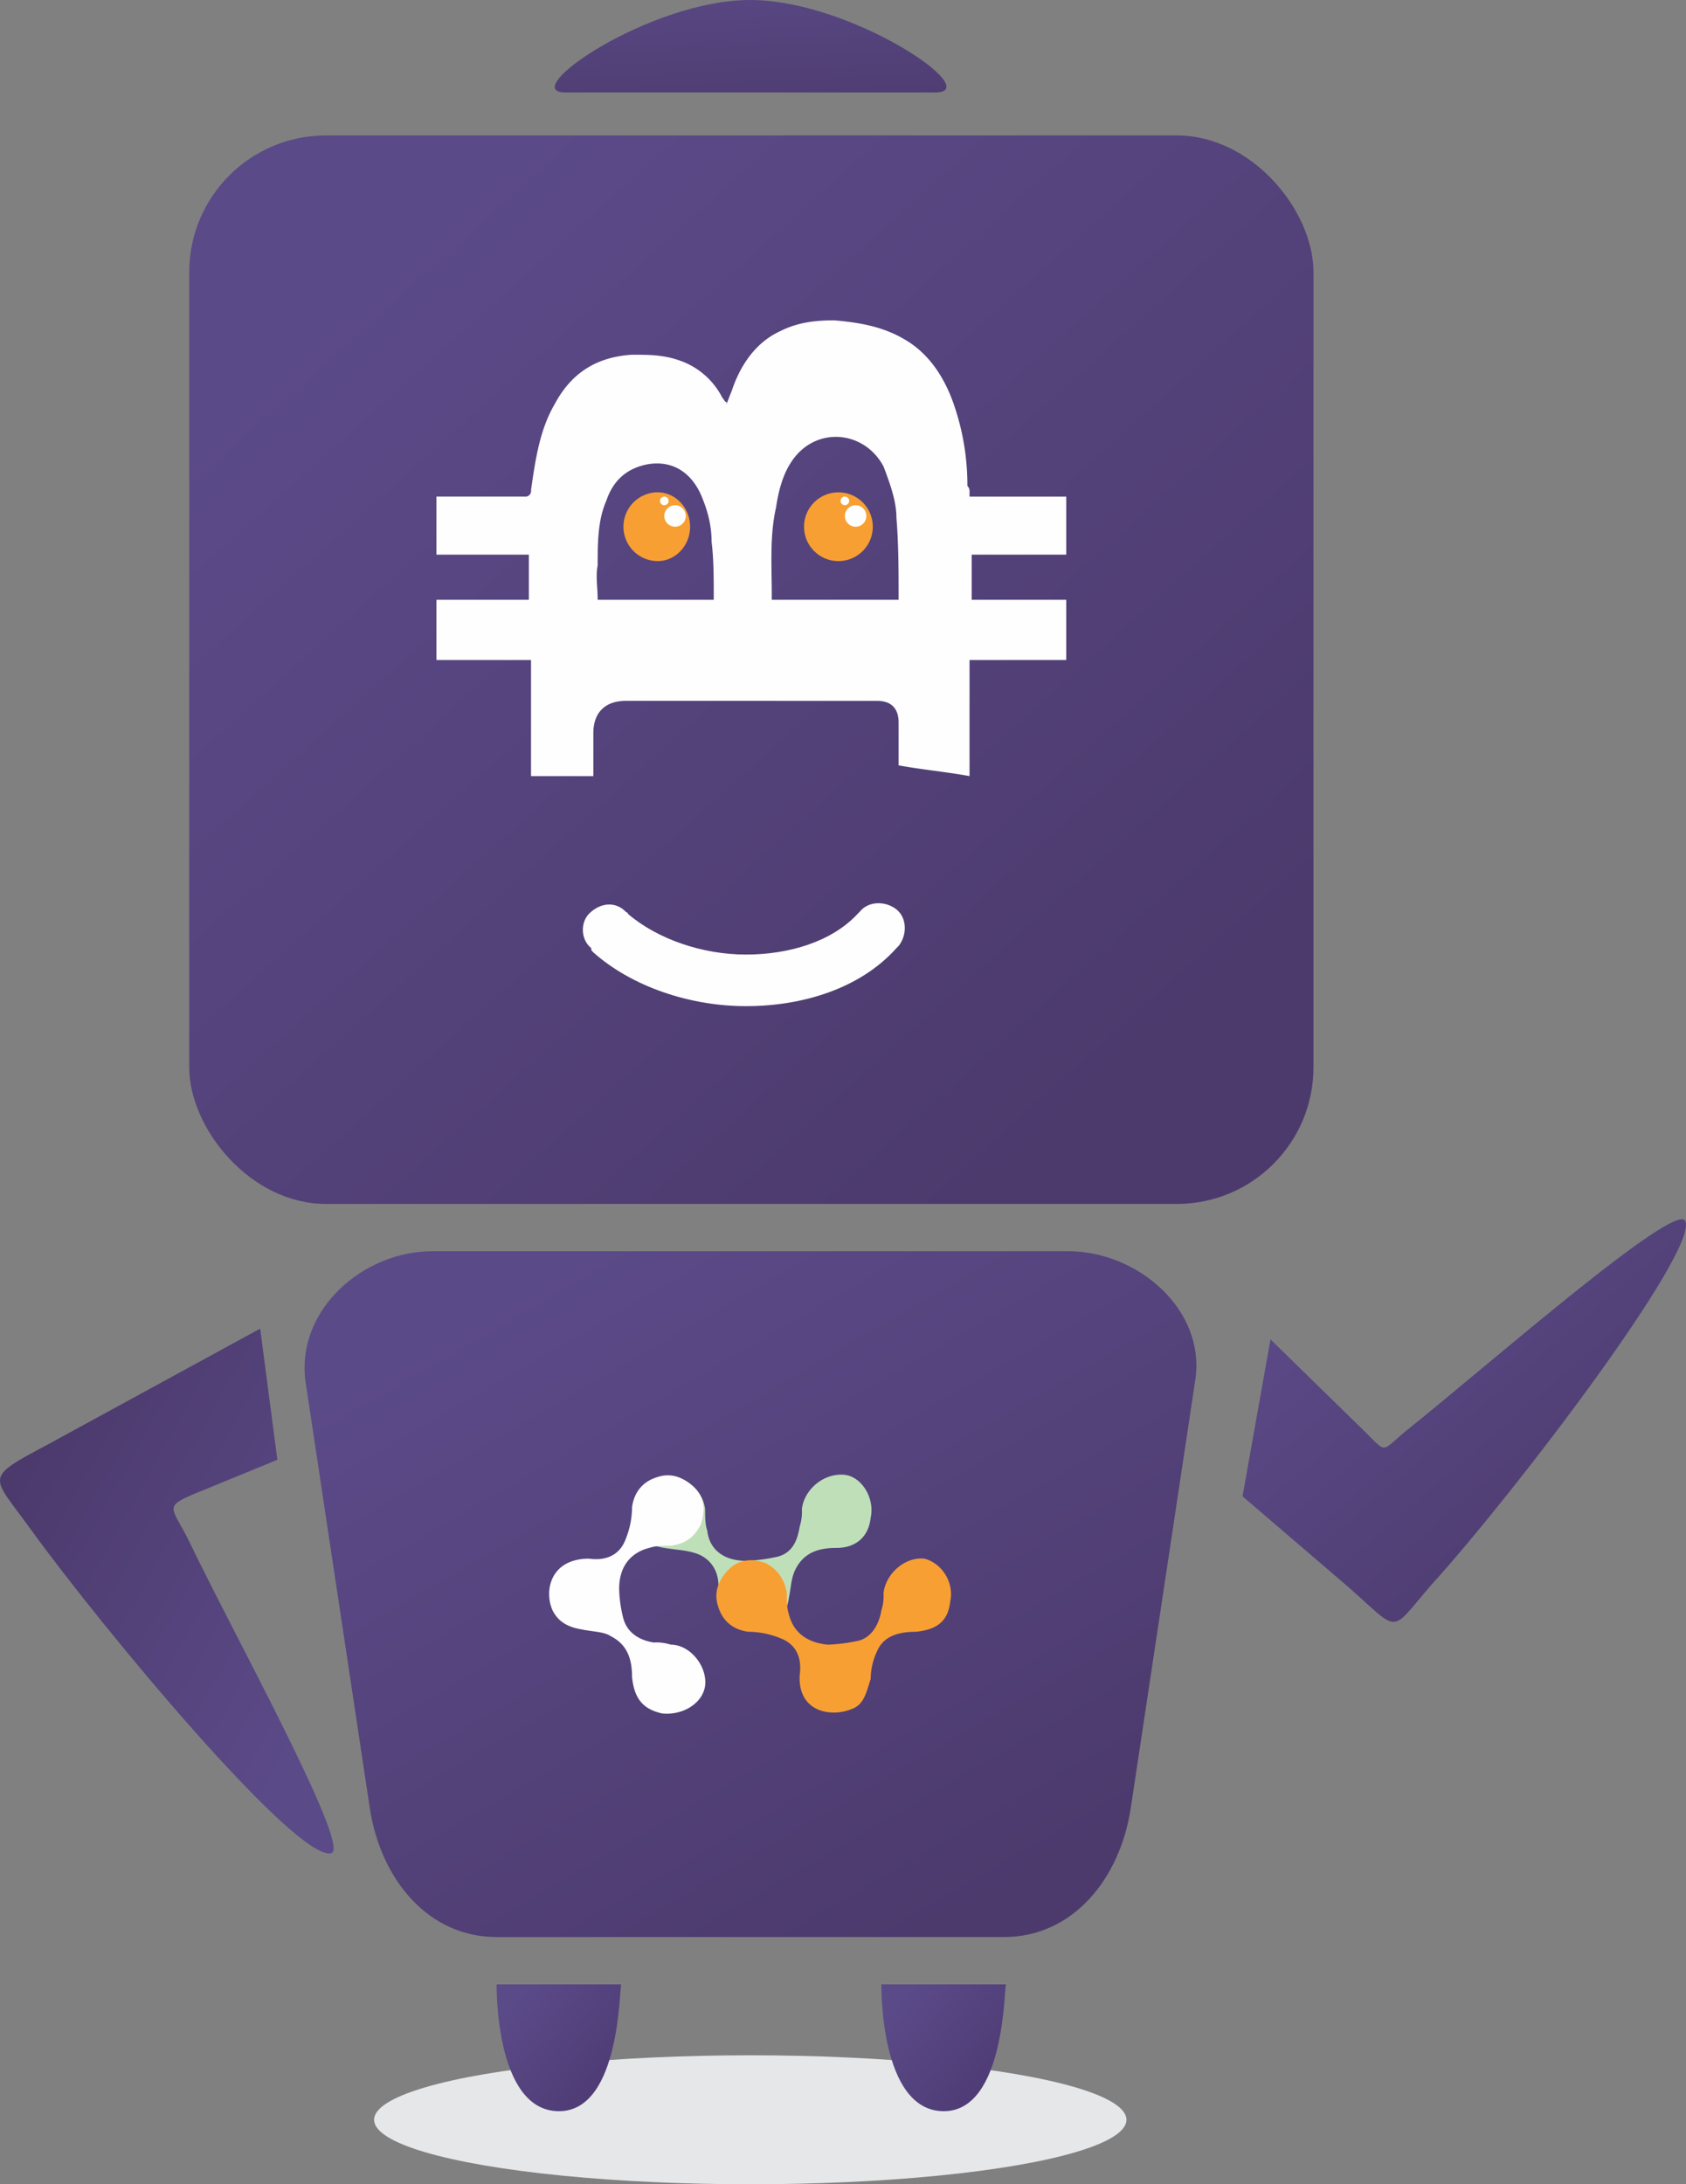 <svg xmlns="http://www.w3.org/2000/svg" xmlns:xlink="http://www.w3.org/1999/xlink" width="740.449" height="959.154" viewBox="0 0 740.449 959.154">
  <rect x="0" y="0" width="740.449" height="959.154" fill="#808080" stroke="none"/>
  <defs>
    <linearGradient id="linear-gradient" x1="0.165" y1="0.131" x2="0.834" y2="0.867" gradientUnits="objectBoundingBox">
      <stop offset="0" stop-color="#5b4a88"/>
      <stop offset="1" stop-color="#4c3a6d"/>
    </linearGradient>
    <linearGradient id="linear-gradient-2" x1="0.856" y1="0.788" x2="0.143" y2="0.215" xlink:href="#linear-gradient"/>
    <linearGradient id="linear-gradient-3" x1="0.159" y1="0.14" x2="0.84" y2="0.86" xlink:href="#linear-gradient"/>
    <linearGradient id="linear-gradient-4" x1="0.284" y1="-0.417" x2="0.716" y2="1.411" xlink:href="#linear-gradient"/>
    <linearGradient id="linear-gradient-5" x1="0.117" y1="0.177" x2="0.883" y2="0.823" gradientUnits="objectBoundingBox">
      <stop offset="0" stop-color="#5b4a88"/>
      <stop offset="1" stop-color="#4e3b75"/>
    </linearGradient>
    <linearGradient id="linear-gradient-7" x1="0.192" y1="0.094" x2="0.808" y2="0.906" xlink:href="#linear-gradient"/>
  </defs>
  <g id="Group_4" data-name="Group 4" transform="translate(-114 -88.846)">
    <ellipse id="Ellipse_7" data-name="Ellipse 7" cx="165.209" cy="28.321" rx="165.209" ry="28.321" transform="translate(278.294 991.357)" fill="#e6e7e8"/>
    <path id="Path_23" data-name="Path 23" d="M631.811,660.468c10.385,10.385,6.608,8.5,19.825-1.888C684.678,632.146,768.7,558.51,772.474,567.951c5.664,13.217-74.58,118.95-111.4,159.544-18.881,21.713-13.217,21.713-36.818.944L578,688.789l12.273-68.916Z" transform="translate(81.69 57.115)" fill-rule="evenodd" fill="url(#linear-gradient)"/>
    <path id="Path_24" data-name="Path 24" d="M84.963,690.692c-13.217,5.664-9.44,5.664-1.888,20.769,17.937,37.762,71.748,135,62.307,136.887-15.1,3.776-100.069-98.181-132.167-142.551-16.993-23.6-20.769-21.713,7.552-36.818L114.228,618l7.552,57.587Z" transform="translate(114.031 54.268)" fill-rule="evenodd" fill="url(#linear-gradient-2)"/>
    <rect id="Rectangle_4" data-name="Rectangle 4" width="493.738" height="469.192" rx="60" transform="translate(197.106 148.321)" fill="url(#linear-gradient-3)"/>
    <path id="Path_25" data-name="Path 25" d="M324.782,271.726v-1.888c0-7.552,0-16.049-.944-23.6,0-7.552-1.888-14.161-4.72-20.769-4.72-10.385-13.217-15.1-23.6-13.217-9.44,1.888-15.1,7.552-17.937,16.049-3.776,8.5-3.776,18.881-3.776,28.321-.944,4.72,0,9.44,0,15.1Zm81.188,0v-.944c0-11.329,0-23.6-.944-34.93,0-7.552-2.832-15.1-5.664-22.657-8.5-16.049-30.21-17.937-40.594-1.888-3.776,5.664-5.664,13.217-6.608,19.825-2.832,12.273-1.888,25.489-1.888,38.706v1.888ZM203,226.412h38.706a2.5,2.5,0,0,0,2.832-2.832c1.888-13.217,3.776-26.433,10.385-37.762,7.552-14.161,18.881-20.769,33.986-21.713,7.552,0,14.161,0,21.713,2.832a33.121,33.121,0,0,1,17.937,16.049c.944.944.944,1.888,1.888,1.888v.944c.944-2.832,1.888-4.72,2.832-7.552,3.776-10.385,10.385-19.825,20.769-24.545,7.552-3.776,15.1-4.72,23.6-4.72,11.329.944,21.713,2.832,31.154,8.5,11.329,6.608,17.937,17.937,21.713,29.266a108.336,108.336,0,0,1,5.664,34.93,3.468,3.468,0,0,1,.944,2.832v1.888h42.482V251.9H438.068v19.825h41.538V298.16H437.124v50.979c-10.385-1.888-20.769-2.832-31.154-4.72V325.537c0-5.664-2.832-9.44-9.44-9.44H286.076c-8.5,0-14.161,4.72-14.161,14.161v18.881H244.538V298.16H203V271.726h40.594V251.9H203Z" transform="translate(102.672 80.509)" fill="#fefefe" fill-rule="evenodd"/>
    <circle id="Ellipse_8" data-name="Ellipse 8" cx="15.105" cy="15.105" r="15.105" transform="translate(467.104 305.033)" fill="#f89f33"/>
    <path id="Path_26" data-name="Path 26" d="M305.1,229c7.552,0,14.161,6.608,14.161,15.1s-6.608,15.1-14.161,15.1a15.1,15.1,0,0,1,0-30.21Z" transform="translate(97.804 76.033)" fill="#f89f33" fill-rule="evenodd"/>
    <path id="Path_27" data-name="Path 27" d="M274.783,439.831c-4.72-3.776-4.72-11.329-.944-15.1,4.72-4.72,11.329-5.664,16.049-.944.944.944.944,0,.944.944,13.217,11.329,33.042,17.937,51.923,17.937s37.762-5.664,49.091-17.937l.944-.944c3.776-4.72,11.329-4.72,16.049-.944s4.72,11.329.944,16.049l-.944.944c-16.049,17.937-41.538,25.489-66.083,25.489s-50.035-8.5-67.027-23.6C274.783,440.775,274.783,440.775,274.783,439.831Z" transform="translate(98.861 65.34)" fill="#fefefe"/>
    <g id="_2834632985696" transform="translate(403.853 306.921)">
      <circle id="Ellipse_9" data-name="Ellipse 9" cx="4.72" cy="4.72" r="4.72" transform="translate(1.888 3.776)" fill="#fefefe"/>
      <circle id="Ellipse_10" data-name="Ellipse 10" cx="1.888" cy="1.888" r="1.888" fill="#fefefe"/>
    </g>
    <g id="_2834632986976" transform="translate(483.153 306.921)">
      <circle id="Ellipse_11" data-name="Ellipse 11" cx="4.72" cy="4.72" r="4.72" transform="translate(1.888 3.776)" fill="#fefefe"/>
      <circle id="Ellipse_12" data-name="Ellipse 12" cx="1.888" cy="1.888" r="1.888" fill="#fefefe"/>
    </g>
    <path id="Path_28" data-name="Path 28" d="M343.911,0c44.37,0,103.845,40.594,81.188,40.594H262.723C241.01,40.594,299.541,0,343.911,0Z" transform="translate(99.592 88.846)" fill-rule="evenodd" fill="url(#linear-gradient-4)"/>
    <g id="_2834632988224" transform="translate(332.102 960.203)">
      <path id="Path_29" data-name="Path 29" d="M285.755,923c-.944,0,0,55.7-27.377,55.7C230.056,978.7,231,923,231,923Z" transform="translate(-230.996 -923)" fill-rule="evenodd" fill="url(#linear-gradient-5)"/>
      <path id="Path_30" data-name="Path 30" d="M464.755,923c-.944,0,0,55.7-27.377,55.7C409.056,978.7,410,923,410,923Z" transform="translate(-241.011 -923)" fill-rule="evenodd" fill="url(#linear-gradient-5)"/>
    </g>
    <g id="_2834632988928" transform="translate(355.175 790.195)">
      <path id="Path_31" data-name="Path 31" d="M331.8,793.974c.944-6.608-1.888-13.217-8.5-16.049-4.72-1.888-9.44-1.888-15.1-2.832-6.608-.944-10.385-4.72-12.273-10.385-2.832-6.608-.944-12.273,4.72-16.993,3.776-4.72,9.44-4.72,15.1-2.832,6.608,2.832,9.44,7.552,10.385,14.161a26.137,26.137,0,0,0,.944,8.5c.944,8.5,7.552,13.217,16.993,13.217a72.869,72.869,0,0,0,14.161-1.888c6.608-1.888,8.5-7.552,9.44-13.217a20.786,20.786,0,0,0,.944-7.552c.944-8.5,9.44-16.049,18.881-15.1,7.552.944,13.217,10.385,11.329,18.881-.944,8.5-6.608,13.217-15.1,13.217-7.552,0-14.161,1.888-17.937,9.44-1.888,3.776-1.888,7.552-2.832,12.273-.944,5.664-2.832,11.329-8.5,13.217-9.44,3.776-23.6.944-22.657-16.049Z" transform="translate(-257.63 -742.915)" fill="#bfdfb9" fill-rule="evenodd"/>
      <path id="Path_32" data-name="Path 32" d="M369.831,833.017c.944-6.608-.944-13.217-8.5-16.049a37.88,37.88,0,0,0-14.161-2.832c-6.608-.944-11.329-4.72-13.217-11.329-1.888-5.664,0-11.329,4.72-16.049a16.494,16.494,0,0,1,16.049-2.832c5.664,2.832,8.5,7.552,9.44,13.217,0,3.776,0,6.608.944,9.44C367,814.136,372.663,819.8,382.1,819.8a72.869,72.869,0,0,0,14.161-1.888c5.664-1.888,8.5-7.552,9.44-13.217a20.786,20.786,0,0,0,.944-7.552c.944-8.5,9.44-16.049,17.937-14.161,7.552.944,13.217,9.44,11.329,17.937-.944,8.5-5.664,13.217-15.1,13.217-7.552,0-14.161,1.888-16.993,9.44-1.888,2.832-2.832,7.552-2.832,11.329-1.888,5.664-2.832,11.329-8.5,13.217C383.048,851.9,368.887,849.066,369.831,833.017Z" transform="translate(-259.79 -745.141)" fill="#f89f33" fill-rule="evenodd"/>
      <path id="Path_33" data-name="Path 33" d="M272.961,779.831c6.608.944,13.217-.944,16.049-8.5a37.881,37.881,0,0,0,2.832-14.161c.944-6.608,4.72-11.329,11.329-13.217,5.664-1.888,11.329,0,16.049,4.72s4.72,10.385,2.832,16.049c-2.832,5.664-6.608,9.44-13.217,9.44-3.776,0-6.608,0-9.44.944-7.552,1.888-13.217,7.552-13.217,17.937a55.715,55.715,0,0,0,1.888,13.217c1.888,6.608,7.552,9.44,13.217,10.385,2.832,0,4.72.944,7.552.944,8.5,0,16.049,9.44,15.1,17.937-.944,7.552-9.44,13.217-18.881,12.273-8.5-1.888-12.273-6.608-13.217-16.049,0-7.552-1.888-14.161-9.44-17.937-2.832-1.888-7.552-1.888-12.273-2.832-5.664-.944-10.385-2.832-13.217-8.5-3.776-8.5-.944-22.657,16.049-22.657Z" transform="translate(-255.437 -742.933)" fill="#fefefe" fill-rule="evenodd"/>
    </g>
    <path id="Path_34" data-name="Path 34" d="M197.679,582H477.118c30.21,0,60.419,25.489,55.7,56.643L504.5,826.509c-4.72,31.154-25.489,56.643-55.7,56.643H226c-30.21,0-50.979-25.489-55.7-56.643L141.98,638.643C138.2,607.489,167.47,582,197.679,582Z" transform="translate(106.104 56.283)" fill-rule="evenodd" fill="url(#linear-gradient-7)"/>
    <g id="_2834632989920" transform="translate(355.175 736.384)">
      <path id="Path_35" data-name="Path 35" d="M331.8,736.974c.944-6.608-1.888-13.217-8.5-16.049-4.72-1.888-9.44-1.888-15.1-2.832-6.608-.944-10.385-4.72-12.273-10.385-2.832-6.608-.944-12.273,4.72-16.993,3.776-4.72,9.44-4.72,15.1-2.832A16.3,16.3,0,0,1,326.132,701.1c0,3.776,0,6.608.944,9.44.944,8.5,7.552,13.217,16.993,13.217a72.874,72.874,0,0,0,14.161-1.888c6.608-1.888,8.5-7.552,9.44-13.217a20.786,20.786,0,0,0,.944-7.552c.944-8.5,9.44-16.049,18.881-15.1,7.552.944,13.217,10.385,11.329,18.881-.944,8.5-6.608,13.217-15.1,13.217-7.552,0-14.161,1.888-17.937,9.44-1.888,3.776-1.888,7.552-2.832,12.273-.944,5.664-2.832,11.329-8.5,13.217-9.44,3.776-23.6.944-22.657-16.049Z" transform="translate(-257.63 -685.915)" fill="#bfdfb9" fill-rule="evenodd"/>
      <path id="Path_36" data-name="Path 36" d="M369.831,775.974c.944-6.608-.944-13.217-8.5-16.049a37.881,37.881,0,0,0-14.161-2.832c-6.608-.944-11.329-4.72-13.217-11.329-1.888-5.664,0-11.328,4.72-16.049s10.385-4.72,16.049-2.832c5.664,2.832,8.5,7.552,9.44,13.217,0,3.776,0,6.608.944,9.441,1.888,7.552,7.552,12.273,16.993,13.217a72.879,72.879,0,0,0,14.161-1.888c5.664-1.888,8.5-7.552,9.44-13.217a20.787,20.787,0,0,0,.944-7.552c.944-8.5,9.44-16.049,17.937-15.1,7.552,1.888,13.217,10.385,11.329,18.881-.944,8.5-5.664,12.273-15.1,13.217-7.552,0-14.161,1.888-16.993,8.5a29.07,29.07,0,0,0-2.832,12.273c-1.888,5.664-2.832,11.329-8.5,13.217C383.048,794.855,368.887,792.023,369.831,775.974Z" transform="translate(-259.79 -688.097)" fill="#f89f33" fill-rule="evenodd"/>
      <path id="Path_37" data-name="Path 37" d="M272.961,722.831c6.608.944,13.217-.944,16.049-8.5a37.881,37.881,0,0,0,2.832-14.161c.944-6.608,4.72-11.329,11.329-13.217,5.664-1.888,11.329,0,16.049,4.72s4.72,10.385,2.832,16.049c-2.832,5.664-6.608,8.5-13.217,9.44-3.776,0-6.608,0-9.44.944-7.552,1.888-13.217,7.552-13.217,17.937a55.715,55.715,0,0,0,1.888,13.217c1.888,6.608,7.552,9.44,13.217,10.385a20.786,20.786,0,0,1,7.552.944c8.5,0,16.049,9.44,15.1,17.937-.944,7.552-9.44,13.217-18.881,12.273-8.5-1.888-12.273-6.608-13.217-16.049,0-7.552-1.888-14.161-9.44-17.937-2.832-1.888-7.552-1.888-12.273-2.832-5.664-.944-10.385-2.832-13.217-8.5-3.776-8.5-.944-22.657,16.049-22.657Z" transform="translate(-255.437 -685.933)" fill="#fefefe" fill-rule="evenodd"/>
    </g>
  </g>
</svg>
